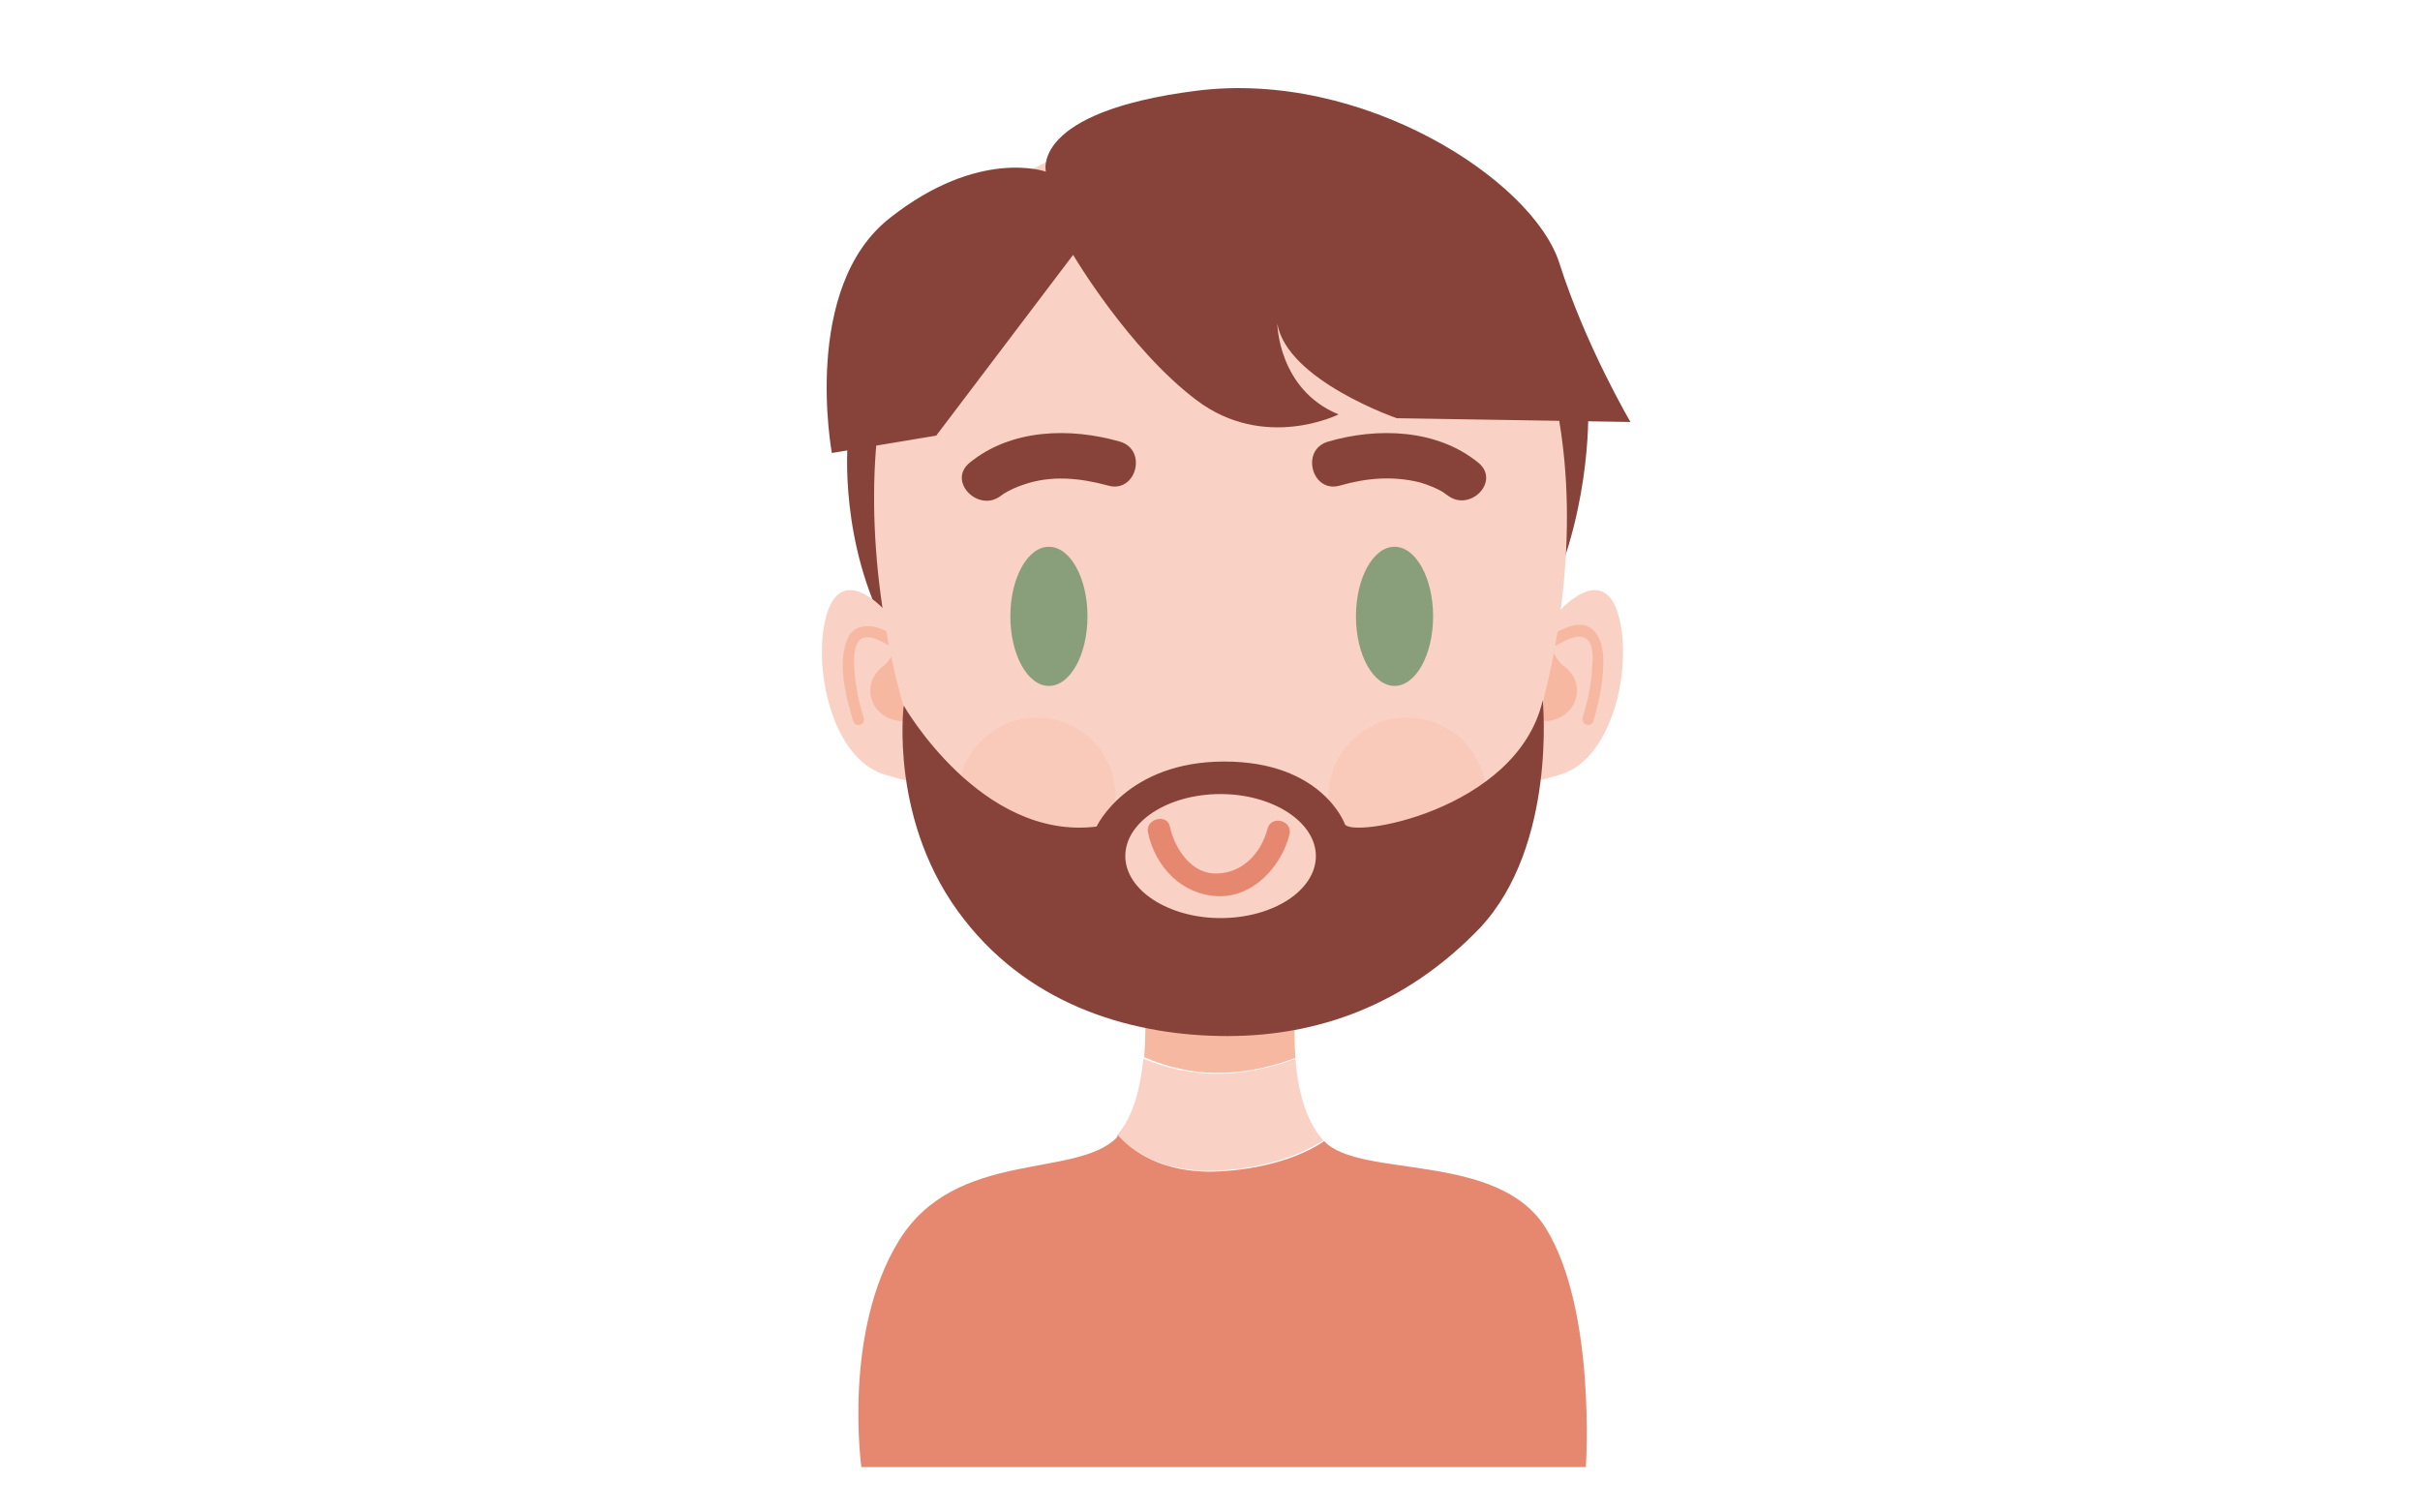 <?xml version="1.0" encoding="utf-8"?>
<!-- Generator: Adobe Illustrator 17.1.0, SVG Export Plug-In . SVG Version: 6.00 Build 0)  -->
<!DOCTYPE svg PUBLIC "-//W3C//DTD SVG 1.1//EN" "http://www.w3.org/Graphics/SVG/1.1/DTD/svg11.dtd">
<svg version="1.1" id="Layer_1" xmlns="http://www.w3.org/2000/svg" xmlns:xlink="http://www.w3.org/1999/xlink" x="0px" y="0px"
 viewBox="137 320 320 200" xml:space="preserve">
<g>
	<g>
		<g>
			<path fill="#87433A" d="M249.2,377.6c-0.2,0.2-4.9,47.4,47.8,47.4c52.7,0,50-51.6,50-51.6l-70.3-22.7L249.2,377.6z"/>
			<g>
				<g>
					<path fill="#FAD1C5" d="M343.3,400.7c0,0,5.5-6.2,7.6,0.3c2.1,6.5-0.4,19.2-7.5,21.4c-7.1,2.2-5.7,0.3-5.7,0.3L343.3,400.7z"/>
				</g>
				<g>
					<path fill="#FAD1C5" d="M254,400.7c0,0-5.5-6.2-7.6,0.3c-2.1,6.5,0.4,19.2,7.5,21.4c7.1,2.2,5.7,0.3,5.7,0.3L254,400.7z"/>
				</g>
				<path fill="#F7B8A1" d="M256.8,404.9c2,2.6,2.7,11.2-1.2,10.4s-4.7-5.2-1.7-7.3C255.2,407,255.9,403.7,256.8,404.9z"/>
				<g>
					<g>
						<path fill="#F7B8A1" d="M251.2,414.9c-0.6-1.9-1-3.9-1.2-5.9c-0.1-1.3-0.2-2.8,0.4-4c0.8-1.6,3.2-0.2,4.2,0.4
							c0.8,0.5,1.6-0.8,0.8-1.3c-1.5-0.9-3.4-1.8-5.1-1c-1.3,0.6-1.6,2.3-1.8,3.6c-0.3,2.8,0.5,5.9,1.3,8.6
							C250.1,416.3,251.5,415.9,251.2,414.9L251.2,414.9z"/>
					</g>
				</g>
				<path fill="#F7B8A1" d="M340.8,404.9c-2,2.6-2.7,11.2,1.2,10.4c3.9-0.8,4.7-5.2,1.7-7.3C342.3,407,341.7,403.7,340.8,404.9z"/>
				<g>
					<g>
						<path fill="#F7B8A1" d="M347.7,415.3c0.8-2.7,1.4-5.6,1.3-8.4c-0.1-1.4-0.4-2.9-1.6-3.8c-1.6-1.2-3.9,0.1-5.3,0.9
							c-0.8,0.5-0.1,1.8,0.8,1.3c1-0.6,3.1-1.8,4.1-0.6c0.8,1,0.6,2.7,0.5,3.9c-0.1,2.1-0.6,4.2-1.2,6.2
							C346,415.9,347.5,416.3,347.7,415.3L347.7,415.3z"/>
					</g>
				</g>
				<g>
					<g>
						<path fill="#FAD1C5" d="M298.1,474.8c7.5-0.4,12-2.8,13.9-4c0,0,0,0,0,0c-2.4-2.6-3.4-6.8-3.7-10.8c-7.4,2.7-13.7,2.6-20.1,0
							c-0.4,3.7-1.3,7.7-3.5,10.1C286.3,471.8,290.5,475.2,298.1,474.8z"/>
					</g>
					<path fill="#E68870" d="M255.9,484c-7.5,12.1-5,30-5,30h95.8c0,0,1.4-20.8-5.3-31.6c-6.3-10.2-24.6-6.5-29.3-11.5
						c-1.9,1.3-6.4,3.6-13.9,4c-7.7,0.4-11.8-3-13.4-4.8c0,0.1-0.1,0.2-0.1,0.3C279.3,475.9,263.4,471.9,255.9,484z"/>
					<path fill="#F7B8A1" d="M308.3,459.9c-0.4-5.5,0.4-10.7,0.4-10.7l-20.5,1.2c0,0,0.5,4.5,0.1,9.4
						C294.6,462.5,300.9,462.6,308.3,459.9z"/>
				</g>
				<g>
					<path fill="#FAD1C5" d="M343.9,395.7c-2.8,33.4-20.3,59-45.4,59c-25.1,0-42-26.7-45.4-59c-3.3-32.4,8.8-59,45.4-59
						C332.2,336.8,346.5,363.3,343.9,395.7z"/>
				</g>
				<ellipse fill="#899F7B" cx="321.4" cy="401.5" rx="5.1" ry="9.2"/>
				<ellipse fill="#899F7B" cx="275.7" cy="401.5" rx="5.1" ry="9.2"/>
				<g>
					<g>
						<path fill="#E68870" d="M288.8,430.1c1,4.6,4.5,8.2,9.2,8.4c4.7,0.2,8.4-3.9,9.5-8.1c0.5-1.9-2.4-2.7-2.9-0.8
							c-0.8,3.1-3.2,5.8-6.6,5.9c-3.4,0.2-5.7-3.3-6.3-6.2C291.3,427.5,288.4,428.3,288.8,430.1L288.8,430.1z"/>
					</g>
				</g>
				<g>
					<g>
						<path fill="#87433A" d="M269.4,385.5c-0.8,0.7,0,0,0.3-0.2c0.8-0.5,1.7-0.9,2.6-1.2c3.7-1.3,7.5-0.9,11.2,0.1
							c3.7,1.1,5.3-4.7,1.6-5.8c-6.6-1.9-14.4-1.7-19.9,2.8C262.2,383.7,266.5,387.9,269.4,385.5L269.4,385.5z"/>
					</g>
				</g>
				<g>
					<g>
						<path fill="#87433A" d="M332.5,381.2c-5.5-4.5-13.4-4.7-19.9-2.8c-3.7,1.1-2.1,6.9,1.6,5.8c3.5-1,7-1.3,10.6-0.4
							c1,0.3,2,0.7,2.9,1.2c0.3,0.2,1.5,1.1,0.6,0.4C331.2,387.9,335.5,383.7,332.5,381.2L332.5,381.2z"/>
					</g>
				</g>
				<circle opacity="0.31" fill="#F7B8A1" cx="323.1" cy="425.3" r="10.4"/>
				<circle opacity="0.31" fill="#F7B8A1" cx="274.1" cy="425.3" r="10.4"/>
			</g>
			<path fill="#87433A" d="M247,379.9c0,0-4.1-21.9,7.7-31.1c11.8-9.3,20.6-6.1,20.6-6.1s-2.1-7.9,19.9-10.7
				c22-2.8,44.5,11.8,48,22.8c3.5,11,9.4,21,9.4,21l-30.9-0.5c0,0-14.5-5-15.8-12.5c0,0,0.1,8.7,8.1,12c0,0-9.8,4.9-18.8-1.9
				c-9-6.8-16.3-19.2-16.3-19.2l-18.1,23.9L247,379.9z"/>
		</g>
		<g>
			<path fill="#87433A" d="M341,412.6c-3.4,14.7-25.8,18.4-26.2,16.3c0,0-3-8.2-15.9-8.2c-12.9,0-16.9,8.6-16.9,8.6
				c-15.3,1.9-25.5-16-25.5-16s-2,15.6,8,28.3c9.1,11.7,22.8,15.4,34.8,15.4c12,0,23.6-4.1,33.4-14.3
				C342.9,431.8,341,412.6,341,412.6z M298.4,441.4c-6.9,0-12.6-3.7-12.6-8.2s5.6-8.2,12.6-8.2c6.9,0,12.6,3.7,12.6,8.2
				S305.4,441.4,298.4,441.4z"/>
		</g>
	</g>
</g>
</svg>
